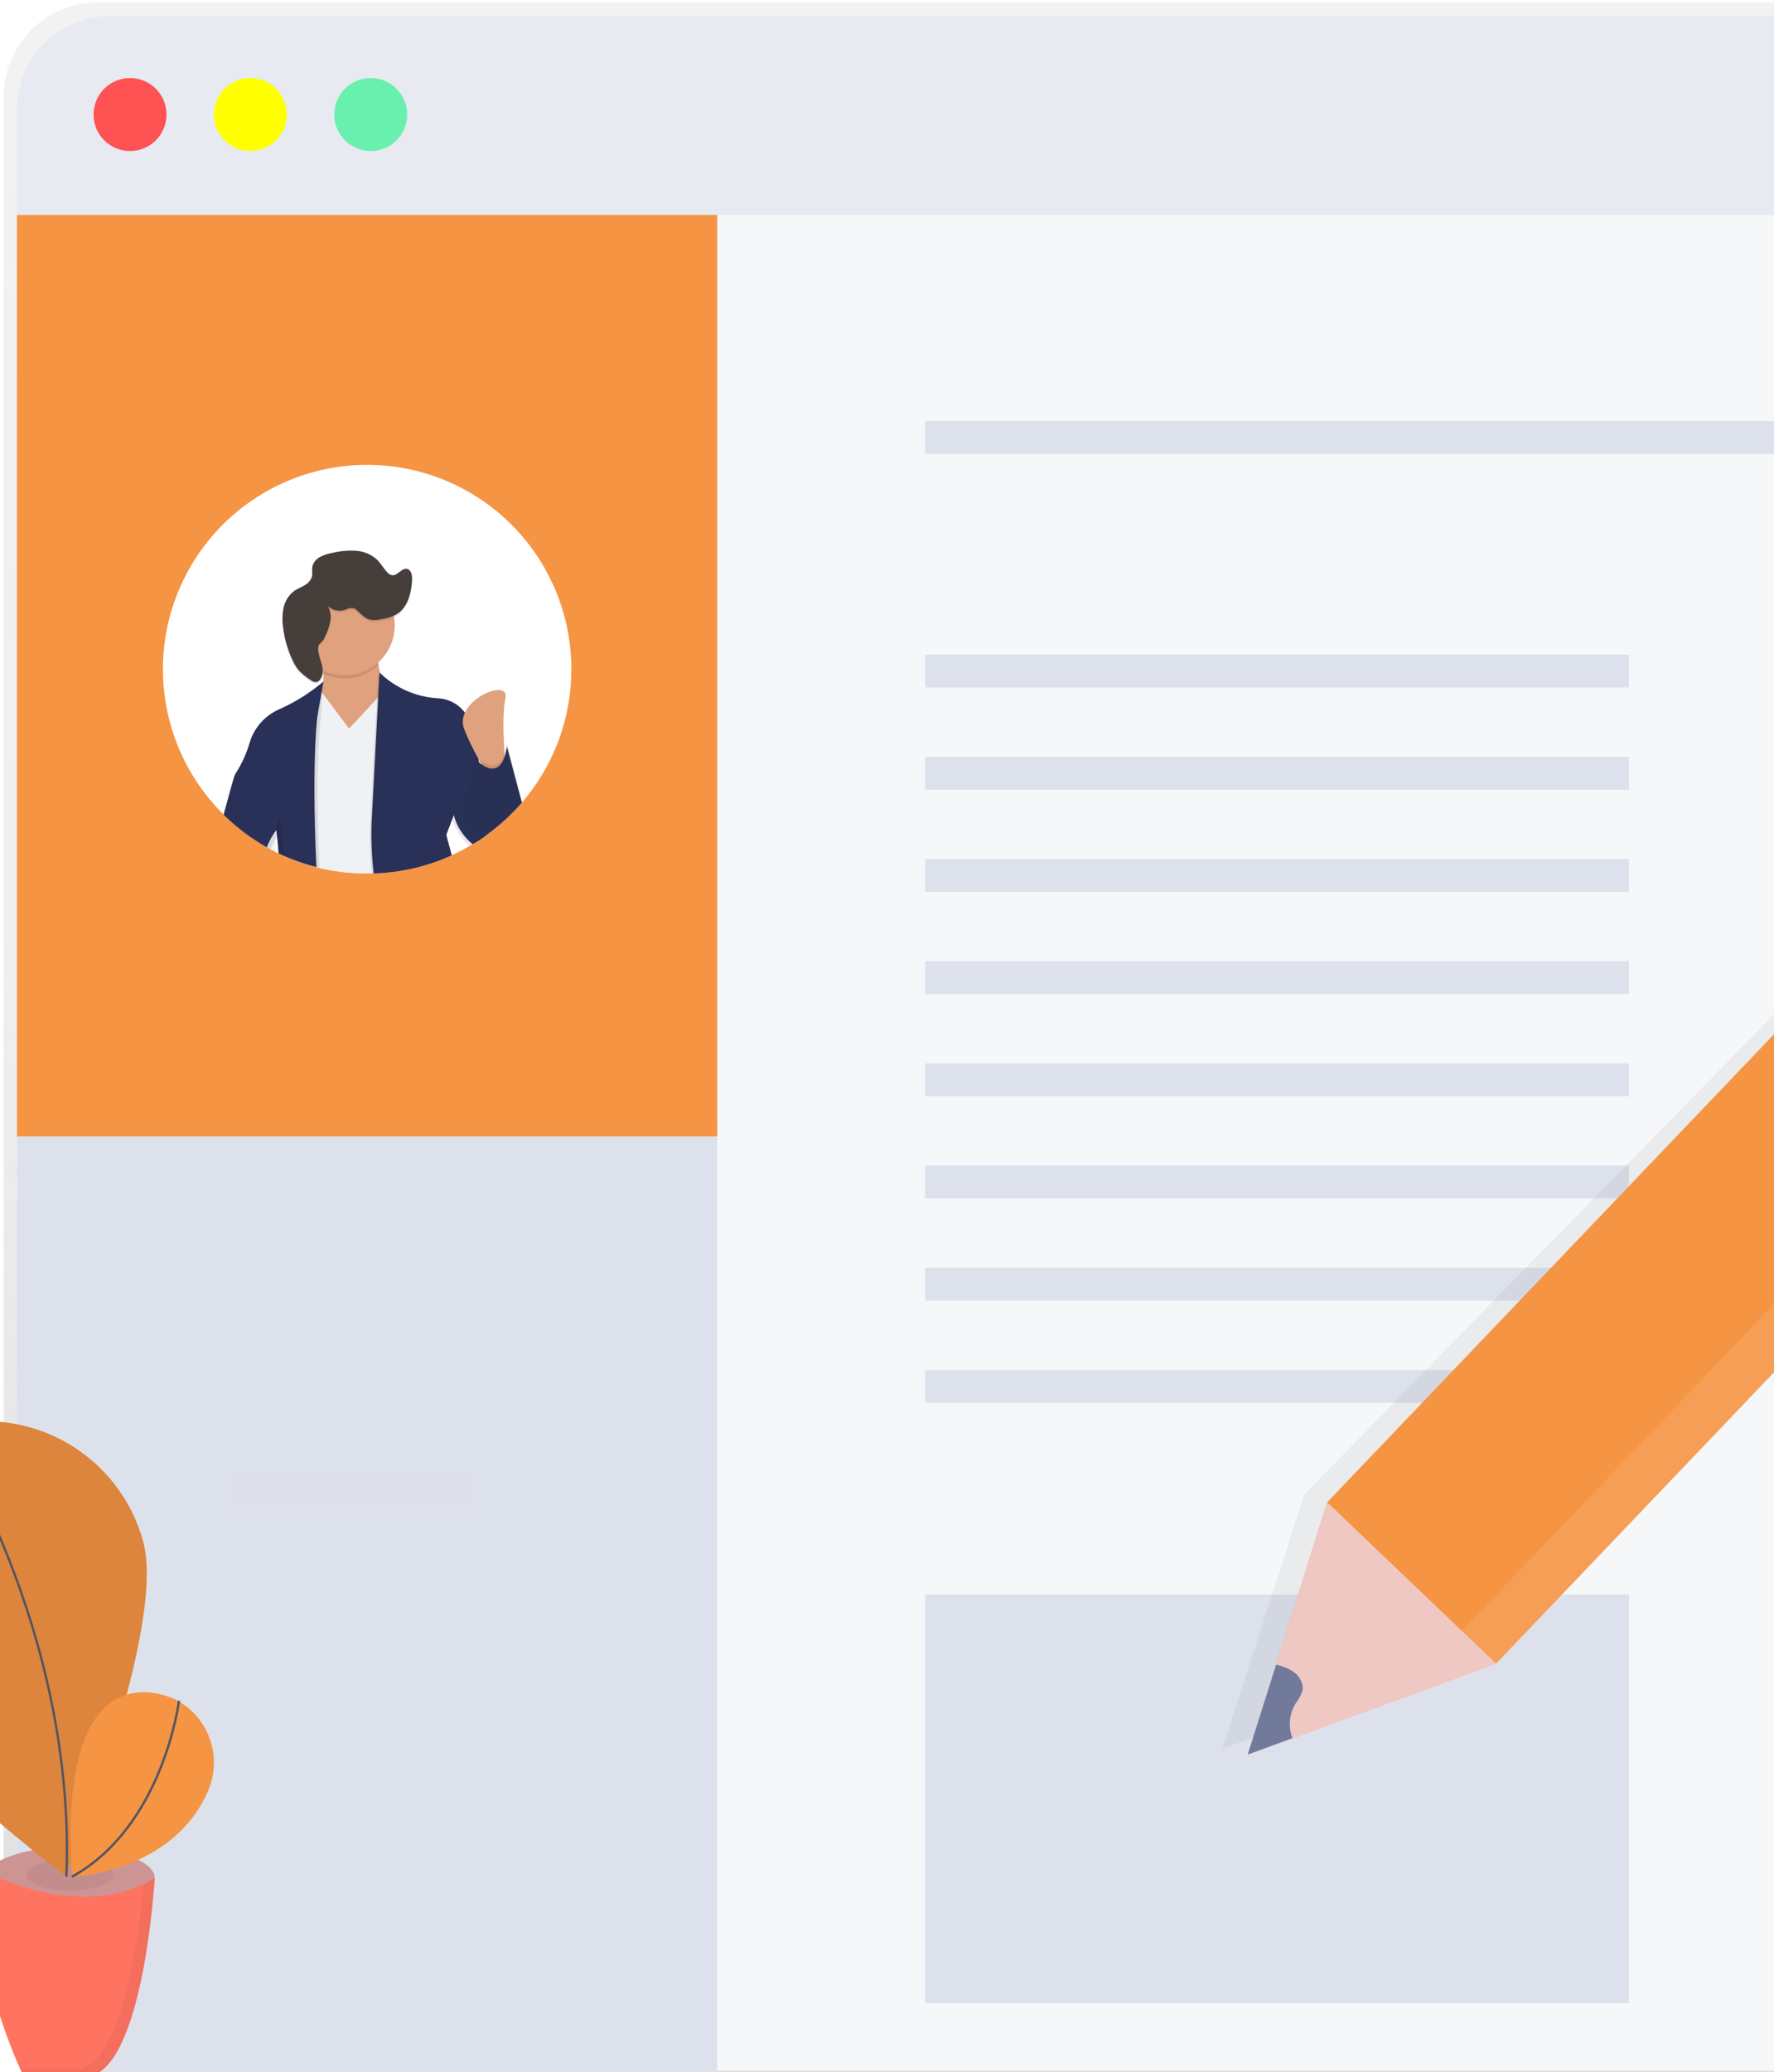 <svg width="771" height="900" viewBox="0 0 771 900" fill="none" xmlns="http://www.w3.org/2000/svg">
<rect x="0" y="0" width="771" height="900" fill="#333333" stroke="none"/>
<g clip-path="url(#clip0)">
<rect width="1440" height="900" transform="translate(-669)" fill="white"/>
<rect x="51" width="720" height="900" fill="white"/>
<g clip-path="url(#clip1)">
<g opacity="0.1">
<path opacity="0.1" d="M-129.932 175.578C-115.015 201.537 -123.278 235.233 -139.483 260.403C-155.687 285.572 -178.737 305.55 -196.697 329.564C-232.397 377.475 -241.625 453.13 -196.609 492.501C-186.912 500.983 -174.92 507.696 -169.011 519.133C-160.85 534.913 -166.89 553.925 -173.048 570.642L-173.559 572.017C-196.828 635.094 -162.547 705.001 -98.298 724.789C-62.744 735.743 -30.656 753.498 -6.905 782.206C13.848 807.303 25.841 838.264 39.53 867.806C64.276 921.173 96.218 972.199 140.356 1011.06C184.495 1049.92 242.09 1075.67 300.883 1073.55C435.172 1068.71 534.053 927.301 668.21 919.856C677.878 919.315 688.174 919.681 696.262 925.004C707.669 932.522 711.165 947.278 715.962 960.104C741.366 1028.01 817.856 1059.31 886.346 1083.09L1015.05 1127.81C1084.96 1152.09 1158.37 1176.73 1231.5 1165.48C1304.63 1154.24 1376.03 1094.19 1372.85 1020.24C1370.25 959.505 1319.91 906.05 1326.51 845.606C1331.07 803.837 1362.35 768.751 1367.59 727.056C1373.04 683.663 1349.32 641.997 1322.02 607.833C1243.45 509.495 1131.48 444.677 1022.2 382.155C945.227 338.105 867.859 293.879 784.993 262.231C580.708 184.411 356.181 187.761 138.558 166.525C101.132 162.869 62.009 158.569 27.713 142.028C1.388 129.334 -19.19 99.982 -48.075 93.766C-70.086 89.028 -102.642 98.812 -121.859 109.502C-156.887 129.129 -147.234 145.465 -129.932 175.578Z" fill="#F59442"/>
</g>
<path d="M1217.78 1H42.367C36.986 1.023 31.662 2.106 26.7 4.188C21.737 6.27 17.234 9.31 13.447 13.133C9.66 16.957 6.664 21.489 4.63 26.471C2.596 31.454 1.564 36.788 1.592 42.169V868.772C1.564 874.153 2.596 879.487 4.63 884.469C6.664 889.451 9.66 893.984 13.447 897.807C17.234 901.631 21.737 904.671 26.7 906.752C31.662 908.834 36.986 909.918 42.367 909.941H1217.78C1223.16 909.918 1228.49 908.834 1233.45 906.752C1238.41 904.671 1242.92 901.631 1246.7 897.807C1250.49 893.984 1253.49 889.451 1255.52 884.469C1257.55 879.487 1258.59 874.153 1258.56 868.772V42.169C1258.59 36.788 1257.55 31.454 1255.52 26.471C1253.49 21.489 1250.49 16.957 1246.7 13.133C1242.92 9.31 1238.41 6.27 1233.45 4.188C1228.49 2.106 1223.16 1.023 1217.78 1V1Z" fill="url(#paint0_linear)"/>
<path d="M1253.25 88.574V858.914C1253.25 869.635 1248.99 879.917 1241.41 887.498C1233.83 895.079 1223.55 899.338 1212.82 899.338H47.794C37.072 899.338 26.79 895.079 19.209 887.498C11.628 879.917 7.369 869.635 7.369 858.914V88.574H1253.25Z" fill="#F6F7F9"/>
<path d="M311.706 485.627V899.323H47.794C25.475 899.323 7.369 880.866 7.369 858.11V485.627H311.706Z" fill="#DDE1EC"/>
<path d="M909.293 182.891H402.061V197.15H909.293V182.891Z" fill="#DDE1EC"/>
<path d="M707.976 284.329H402.061V298.589H707.976V284.329Z" fill="#DDE1EC"/>
<g opacity="0.1">
<path opacity="0.1" d="M203.918 640.169H100.883V654.428H203.918V640.169Z" fill="#F59442"/>
</g>
<path d="M707.976 328.716H402.061V342.975H707.976V328.716Z" fill="#DDE1EC"/>
<path d="M707.976 373.088H402.061V387.347H707.976V373.088Z" fill="#DDE1EC"/>
<path d="M707.976 417.475H402.061V431.734H707.976V417.475Z" fill="#DDE1EC"/>
<path d="M707.976 461.862H402.061V476.121H707.976V461.862Z" fill="#DDE1EC"/>
<path d="M707.976 506.234H402.061V520.493H707.976V506.234Z" fill="#DDE1EC"/>
<path d="M707.976 550.62H402.061V564.88H707.976V550.62Z" fill="#DDE1EC"/>
<path d="M707.976 595.007H402.061V609.266H707.976V595.007Z" fill="#DDE1EC"/>
<path d="M311.706 87.784H7.369V493.554H311.706V87.784Z" fill="#F59442"/>
<path d="M1253.25 47.361C1253.24 36.643 1248.98 26.365 1241.4 18.787C1233.82 11.209 1223.54 6.952 1212.82 6.952H47.794C37.072 6.952 26.79 11.211 19.209 18.792C11.628 26.373 7.369 36.655 7.369 47.376V93.342H1253.25V47.361Z" fill="#E8EAF1"/>
<path d="M56.51 65.599C65.266 65.599 72.364 58.501 72.364 49.745C72.364 40.989 65.266 33.892 56.51 33.892C47.754 33.892 40.656 40.989 40.656 49.745C40.656 58.501 47.754 65.599 56.51 65.599Z" fill="#FF5252"/>
<path d="M108.81 65.599C117.566 65.599 124.664 58.501 124.664 49.745C124.664 40.989 117.566 33.892 108.81 33.892C100.054 33.892 92.956 40.989 92.956 49.745C92.956 58.501 100.054 65.599 108.81 65.599Z" fill="#FFFF00"/>
<path d="M161.124 65.599C169.88 65.599 176.978 58.501 176.978 49.745C176.978 40.989 169.88 33.892 161.124 33.892C152.368 33.892 145.271 40.989 145.271 49.745C145.271 58.501 152.368 65.599 161.124 65.599Z" fill="#69F0AE"/>
<path d="M248.32 290.676C248.348 311.005 241.364 330.721 228.547 346.5C228.064 347.1 227.582 347.685 227.084 348.27C226.987 348.369 226.899 348.477 226.821 348.591C222.28 353.847 217.141 358.554 211.508 362.617L210.777 363.158C209.768 363.874 208.744 364.62 207.706 365.235L206.989 365.688L205.454 366.639C205.227 366.782 204.992 366.914 204.752 367.033C204.561 367.17 204.361 367.292 204.152 367.399C201.9 368.715 199.574 369.929 197.19 371.041C196.927 371.187 196.635 371.304 196.357 371.435C196.079 371.567 195.757 371.728 195.435 371.845C195.114 371.962 194.485 372.269 193.973 372.459C188.865 374.621 183.561 376.287 178.134 377.432C172.961 378.539 167.699 379.18 162.412 379.348H161.607H159.516C152.538 379.372 145.582 378.571 138.792 376.964L137.519 376.657C134.536 375.877 131.611 374.97 128.744 373.936C127.004 373.293 125.278 372.591 123.596 371.845C123.172 371.655 122.762 371.479 122.338 371.275L121.066 370.704L119.954 370.134L118.784 369.534L117.483 368.847L116.02 368.013L115.786 367.882C109.552 364.344 103.767 360.067 98.558 355.143C98.119 354.719 97.666 354.31 97.242 353.856C96.817 353.403 96.32 352.95 95.881 352.482C85.75 342.049 78.338 329.286 74.296 315.316C70.254 301.347 69.707 286.598 72.702 272.367C75.697 258.137 82.143 244.86 91.473 233.705C100.803 222.549 112.732 213.857 126.209 208.393C139.686 202.929 154.299 200.86 168.764 202.368C183.228 203.876 197.1 208.915 209.161 217.041C221.221 225.168 231.099 236.133 237.928 248.973C244.756 261.813 248.325 276.134 248.32 290.676V290.676Z" fill="white"/>
<path d="M209.475 326.23V326.347L209.578 326.449C209.549 326.361 209.505 326.303 209.475 326.23ZM120.028 370.105C119.881 368.057 119.735 366.214 119.603 364.635C119.501 363.523 119.399 362.529 119.311 361.71C119.302 361.671 119.302 361.631 119.311 361.593C119.311 361.388 119.311 361.198 119.311 361.008C117.901 363.16 116.743 365.466 115.859 367.882L116.093 368.013L117.556 368.847L118.858 369.534L120.028 370.134C120.028 370.787 120.076 371.47 120.174 372.181C120.101 371.479 120.071 370.807 120.028 370.148V370.105ZM139.494 286.494L139.567 286.625C139.572 286.659 139.572 286.694 139.567 286.728C139.554 286.661 139.529 286.596 139.494 286.538V286.494Z" fill="url(#paint1_linear)"/>
<path d="M164.956 271.562C164.956 271.562 159.676 295.283 174.185 307.817C188.693 320.35 139.918 330.164 131.318 319.678C122.718 309.192 137.285 303.839 137.285 303.839C137.285 303.839 144.598 297.901 137.285 280.117L164.956 271.562Z" fill="#E0A17E"/>
<path d="M178.119 377.461C172.946 378.568 167.684 379.21 162.397 379.377H161.593H159.501C152.527 379.39 145.576 378.58 138.792 376.964L137.519 376.657C134.536 375.877 131.611 374.97 128.744 373.936L127.282 351.999L133.629 321.623L137.359 303.722L138.412 298.72L139.479 300.183L139.713 300.505L140.006 300.885L151.706 316.46L163.684 303.561L164.298 302.888L167.589 299.335L168.832 298.004L169.417 302.523L171.523 318.771L175.428 348.738L178.119 377.461Z" fill="#F0F1F5"/>
<path opacity="0.1" d="M210.762 363.158C209.753 363.874 208.73 364.62 207.691 365.234L206.975 365.688L205.439 366.638C205.212 366.782 204.978 366.914 204.737 367.033C204.546 367.17 204.346 367.292 204.137 367.399C200.915 364.651 198.495 361.083 197.132 357.074C196.96 356.565 196.813 356.047 196.693 355.523C196.686 355.441 196.686 355.358 196.693 355.275L195.859 357.469L193.3 363.801C193.3 363.801 194.06 366.902 195.421 371.816C194.943 372.04 194.455 372.245 193.958 372.43C188.85 374.592 183.546 376.257 178.119 377.402C172.946 378.51 167.684 379.151 162.397 379.318H161.592C160.853 372.52 160.594 365.678 160.817 358.843L162.748 322.032L163.728 303.459L164.269 293.221C164.269 293.221 164.459 293.426 164.825 293.762C165.19 294.099 165.439 294.347 165.878 294.742C172.405 300.446 180.628 303.843 189.278 304.409C191.667 304.478 194.008 305.097 196.118 306.218C198.229 307.339 200.052 308.933 201.446 310.873C204.089 314.632 205.79 318.971 206.404 323.524L206.843 327.546L206.96 328.687L207.121 330.149L210.762 363.158Z" fill="black"/>
<path d="M211.494 362.631L210.762 363.172C209.753 363.889 208.729 364.635 207.691 365.249L206.974 365.702L205.439 366.653C202 363.888 199.38 360.237 197.863 356.094V356.094C197.792 355.923 197.734 355.747 197.687 355.567C197.527 355.055 197.38 354.514 197.263 353.988L196.664 355.553L195.845 357.673L193.973 362.558C193.973 362.558 194.835 366.068 196.357 371.479C196.049 371.626 195.757 371.772 195.435 371.889C195.113 372.006 194.484 372.313 193.973 372.503C188.865 374.665 183.561 376.33 178.133 377.476C172.961 378.583 167.699 379.224 162.411 379.391C161.558 372.151 161.25 364.857 161.49 357.571L163.362 321.901L164.356 302.888L164.839 293.923L164.927 292.066C165.005 292.154 165.088 292.237 165.176 292.314C171.913 298.782 180.719 302.662 190.038 303.268C192.394 303.336 194.703 303.939 196.791 305.031C198.878 306.123 200.691 307.676 202.09 309.572C204.806 313.363 206.554 317.762 207.179 322.383L207.954 329.593V329.696L208.115 331.158L211.494 362.631Z" fill="#293158"/>
<path opacity="0.1" d="M140.386 296.526V297.418L140.152 300.811L139.333 312.424C139.333 312.424 138.85 315.773 138.499 323.319C137.987 333.264 137.68 350.492 138.865 376.993L137.592 376.686C134.609 375.906 131.684 374.999 128.817 373.965C127.077 373.322 125.351 372.62 123.669 371.874C123.245 371.684 122.836 371.508 122.411 371.304C121.987 365.454 121.475 361.871 121.475 361.871C121.475 361.871 121.081 362.368 120.481 363.333C120.232 363.728 119.925 364.211 119.603 364.796L119.53 364.927C119.248 365.415 118.945 365.97 118.623 366.594C118.258 367.326 117.892 368.057 117.541 368.978L116.079 368.145L115.845 368.013C109.61 364.475 103.826 360.198 98.616 355.275C100.971 346.982 103.004 338.646 103.735 337.579C106.462 333.39 108.557 328.821 109.951 324.021C110.925 320.761 112.611 317.758 114.887 315.229C117.164 312.699 119.973 310.707 123.113 309.396C129.675 306.321 135.542 301.942 140.357 296.526H140.386Z" fill="black"/>
<path d="M140.4 296.117C134.739 300.91 128.433 304.883 121.665 307.919C118.525 309.23 115.715 311.222 113.439 313.751C111.163 316.281 109.477 319.284 108.503 322.544C107.108 327.344 105.014 331.913 102.287 336.102C101.57 337.169 99.523 345.52 97.168 353.827C97.592 354.266 98.046 354.69 98.484 355.114C103.694 360.038 109.478 364.315 115.713 367.852L115.947 367.984C116.8 365.81 117.878 363.732 119.164 361.783L119.237 361.666C119.749 360.905 120.071 360.496 120.071 360.496C120.071 360.496 120.203 361.461 120.393 363.202C120.583 364.942 120.832 367.589 121.066 370.66L122.338 371.231C122.747 371.435 123.157 371.611 123.596 371.801C125.278 372.547 127.003 373.264 128.744 373.892C131.581 374.936 134.506 375.842 137.519 376.613C136.32 350.376 136.583 333.089 137.066 322.895C137.446 314.676 137.958 311.034 137.958 311.034L139.815 300.358L140.342 297.345L140.59 295.883L140.4 296.117Z" fill="#293158"/>
<path opacity="0.1" d="M149.804 294.64C146.516 294.644 143.27 293.898 140.313 292.461C139.802 288.671 138.783 284.967 137.285 281.448L164.956 272.893C163.948 278.195 163.755 283.62 164.386 288.98C160.399 292.616 155.2 294.634 149.804 294.64V294.64Z" fill="black"/>
<path d="M149.804 293.324C161.815 293.324 171.552 283.587 171.552 271.576C171.552 259.566 161.815 249.829 149.804 249.829C137.793 249.829 128.057 259.566 128.057 271.576C128.057 283.587 137.793 293.324 149.804 293.324Z" fill="#E0A17E"/>
<g opacity="0.1">
<path opacity="0.1" d="M194.002 372.488C192.291 366.478 191.34 362.529 191.34 362.529L194.631 353.958C194.888 355.163 195.266 356.339 195.757 357.469L195.83 357.659L193.958 362.543C193.958 362.543 194.821 366.053 196.342 371.465C196.035 371.611 195.742 371.757 195.42 371.874C195.099 371.991 194.47 372.298 194.002 372.488Z" fill="black"/>
</g>
<path d="M219.669 331.539C219.669 331.539 217.695 312.424 219.669 303.195C221.643 293.967 196.605 304.512 201.87 317.031C204.687 323.971 208.221 330.598 212.415 336.804L219.669 331.539Z" fill="#E0A17E"/>
<path opacity="0.1" d="M226.806 348.591C222.265 353.846 217.126 358.553 211.494 362.617L210.762 363.158C209.753 363.874 208.73 364.62 207.691 365.234C205.334 362.438 203.229 359.438 201.402 356.269L201.212 355.933L206.492 328.248L207.048 328.818C207.282 329.038 207.589 329.33 207.954 329.623H208.028C210.762 331.963 216.539 335.473 219.318 327.312C219.788 325.883 220.125 324.415 220.327 322.924L220.868 324.943L221.19 326.127L227.04 348.196L226.806 348.591Z" fill="black"/>
<path d="M226.806 348.591C222.265 353.847 217.126 358.554 211.494 362.617L210.762 363.158C209.753 363.874 208.73 364.62 207.691 365.235L206.974 365.688C204.831 363.029 202.904 360.202 201.212 357.235L201.402 356.255L206.492 329.55C206.492 329.55 206.755 329.857 207.209 330.281L208.115 331.085C208.496 331.407 208.934 331.758 209.417 332.08C212.444 334.156 217.051 335.721 219.391 328.424C219.822 327.069 220.135 325.679 220.327 324.27L221 326.756L226.806 348.591Z" fill="#293158"/>
<path opacity="0.02" d="M226.806 348.591C222.265 353.847 217.126 358.554 211.494 362.617L210.762 363.158C209.753 363.874 208.73 364.62 207.691 365.235L206.974 365.688C204.831 363.029 202.904 360.202 201.212 357.235L201.402 356.255L206.492 329.55C206.492 329.55 206.755 329.857 207.209 330.281L208.115 331.085C208.496 331.407 208.934 331.758 209.417 332.08C212.444 334.156 217.051 335.721 219.391 328.424C219.822 327.069 220.135 325.679 220.327 324.27L221 326.756L226.806 348.591Z" fill="black"/>
<path opacity="0.1" d="M119.311 361.724L119.238 361.841C119.238 361.768 119.238 361.681 119.238 361.622C120.159 358.419 120.993 356.255 121.739 355.611C121.739 355.611 122.719 362.119 123.596 371.874C123.172 371.684 122.762 371.509 122.338 371.304L121.066 370.733C120.847 367.589 120.613 365.03 120.393 363.275C120.174 361.52 120.071 360.569 120.071 360.569C120.071 360.569 119.823 360.964 119.311 361.724Z" fill="black"/>
<path opacity="0.1" d="M150.068 265.58C151.205 264.956 152.514 264.72 153.797 264.907C154.352 265.141 154.85 265.49 155.26 265.931C156.971 267.554 158.667 269.441 160.978 269.938C162.405 270.155 163.861 270.091 165.263 269.748C167.724 269.464 170.112 268.735 172.313 267.598C177.212 264.673 178.777 258.341 179.084 252.652C179.187 250.736 178.792 248.264 176.905 247.855C174.507 247.343 172.751 250.984 170.324 250.589C169.586 250.41 168.921 250.007 168.422 249.434C166.77 247.781 165.644 245.661 164.035 243.994C161.463 241.59 158.131 240.162 154.616 239.957C151.13 239.768 147.636 240.098 144.247 240.937C142.378 241.245 140.574 241.863 138.909 242.765C138.084 243.216 137.368 243.843 136.812 244.601C136.256 245.359 135.873 246.23 135.691 247.153C135.53 248.425 135.867 249.741 135.618 250.999C135.372 251.849 134.955 252.639 134.391 253.32C133.827 254.002 133.13 254.561 132.342 254.962C130.879 255.869 129.154 256.425 127.72 257.536C125.442 259.306 123.863 261.823 123.26 264.644C122.675 267.45 122.595 270.337 123.026 273.17C123.626 278.093 124.998 282.89 127.091 287.386C127.783 288.955 128.673 290.429 129.739 291.773C131.303 293.48 133.1 294.957 135.077 296.161C135.435 296.486 135.861 296.726 136.324 296.866C136.787 297.005 137.275 297.039 137.753 296.965C138.027 296.867 138.28 296.718 138.499 296.526C140.371 294.962 140.547 292.139 139.962 289.755C139.377 287.371 138.382 285.104 138.265 282.677C138.19 281.995 138.323 281.307 138.645 280.702C139.035 280.213 139.477 279.767 139.962 279.371C140.595 278.643 141.091 277.805 141.424 276.9C142.543 274.662 143.308 272.264 143.691 269.792C143.903 267.756 143.457 265.706 142.419 263.942C143.423 264.886 144.667 265.538 146.015 265.827C147.363 266.116 148.765 266.03 150.068 265.58V265.58Z" fill="black"/>
<path d="M150.068 264.82C151.205 264.196 152.514 263.96 153.797 264.147C154.352 264.381 154.85 264.73 155.26 265.171C156.971 266.794 158.667 268.681 160.978 269.178C162.405 269.395 163.861 269.33 165.263 268.988C167.724 268.703 170.112 267.975 172.313 266.838C177.212 263.913 178.777 257.58 179.084 251.891C179.187 249.975 178.792 247.504 176.905 247.094C174.507 246.582 172.751 250.224 170.324 249.829C169.586 249.65 168.921 249.246 168.422 248.674C166.77 247.021 165.644 244.9 164.035 243.233C161.463 240.829 158.131 239.401 154.616 239.197C151.13 239.007 147.636 239.338 144.247 240.176C142.378 240.485 140.574 241.103 138.909 242.005C138.084 242.456 137.368 243.083 136.812 243.841C136.256 244.599 135.873 245.47 135.691 246.392C135.53 247.664 135.867 248.981 135.618 250.238C135.372 251.088 134.955 251.878 134.391 252.56C133.827 253.242 133.13 253.8 132.342 254.202C130.879 255.109 129.154 255.664 127.72 256.776C125.442 258.546 123.863 261.063 123.26 263.884C122.675 266.689 122.595 269.576 123.026 272.41C123.626 277.332 124.998 282.13 127.091 286.625C127.783 288.195 128.673 289.669 129.739 291.013C131.303 292.719 133.1 294.196 135.077 295.4C135.435 295.725 135.861 295.966 136.324 296.105C136.787 296.244 137.275 296.278 137.753 296.205C138.027 296.106 138.28 295.958 138.499 295.766C140.371 294.201 140.547 291.378 139.962 288.995C139.377 286.611 138.382 284.344 138.265 281.916C138.19 281.235 138.323 280.547 138.645 279.942C139.035 279.452 139.477 279.006 139.962 278.611C140.595 277.883 141.091 277.045 141.424 276.139C142.543 273.902 143.308 271.504 143.691 269.032C143.903 266.996 143.457 264.946 142.419 263.182C143.423 264.126 144.667 264.778 146.015 265.067C147.363 265.355 148.765 265.27 150.068 264.82V264.82Z" fill="#463E3B"/>
<path d="M30.404 829.284C50.751 829.284 67.245 823.227 67.245 815.756C67.245 808.285 50.751 802.228 30.404 802.228C10.057 802.228 -6.437 808.285 -6.437 815.756C-6.437 823.227 10.057 829.284 30.404 829.284Z" fill="#CD9494"/>
<path opacity="0.05" d="M30.404 821.153C40.783 821.153 49.197 818.062 49.197 814.25C49.197 810.437 40.783 807.347 30.404 807.347C20.025 807.347 11.611 810.437 11.611 814.25C11.611 818.062 20.025 821.153 30.404 821.153Z" fill="black"/>
<path d="M-6.452 812.787C-6.452 812.787 34.148 835.339 67.23 815.8C67.23 815.8 62.726 894 40.159 901.517H10.104C10.104 901.517 -15.461 848.823 -6.452 812.787Z" fill="#FF7361"/>
<path d="M62.214 669.463C72.554 707.239 28.473 814.849 28.473 814.849C28.473 814.849 -64.236 744.65 -74.576 706.888C-79.539 688.749 -77.093 669.381 -67.776 653.046C-58.458 636.71 -43.033 624.745 -24.894 619.782C-6.755 614.819 12.614 617.265 28.949 626.582C45.285 635.899 57.251 651.324 62.214 669.463V669.463Z" fill="#F59442"/>
<path opacity="0.1" d="M62.214 669.463C72.554 707.239 28.473 814.849 28.473 814.849C28.473 814.849 -64.236 744.65 -74.576 706.888C-79.539 688.749 -77.093 669.381 -67.776 653.046C-58.458 636.71 -43.033 624.745 -24.894 619.782C-6.755 614.819 12.614 617.265 28.949 626.582C45.285 635.899 57.251 651.324 62.214 669.463V669.463Z" fill="black"/>
<path d="M-24.514 619.987C-24.514 619.987 33.197 707.107 28.854 815.039" stroke="#535461" stroke-miterlimit="10"/>
<path d="M76.941 738.492C76.941 738.492 24.554 710.018 31.238 815.113C31.238 815.113 74.894 813.548 90.382 777.936C93.408 771.011 93.79 763.216 91.456 756.028C89.122 748.84 84.234 742.758 77.716 738.931L76.941 738.492Z" fill="#F59442"/>
<path d="M77.805 738.668C77.805 738.668 71.048 793.219 31.238 815.113" stroke="#535461" stroke-miterlimit="10"/>
<path opacity="0.05" d="M62.316 818.301C60.854 836.29 54.55 892.157 35.669 898.46H8.715C9.578 900.376 10.104 901.473 10.104 901.473H40.188C62.726 893.941 67.245 815.712 67.245 815.712C65.647 816.658 64.002 817.522 62.316 818.301V818.301Z" fill="black"/>
<path d="M707.976 692.482H402.061V870.015H707.976V692.482Z" fill="#DDE1EC"/>
<path d="M1210.41 342.069C1210.45 341.494 1210.45 340.917 1210.41 340.343C1209.88 333.206 1203.1 328.043 1196.37 325.294C1189.64 322.544 1182.13 321.199 1176.17 317.031C1166.11 309.981 1163.01 296.804 1162.1 284.753C1161.83 281.009 1161.71 277.265 1161.69 273.507C1161.68 269.748 1161.93 265.595 1162.28 261.646C1162.86 255.094 1163.83 248.308 1163.74 241.741C1164.08 235.476 1162.88 229.223 1160.23 223.533C1154.27 211.746 1140.87 205.72 1128.47 200.587C1123.7 198.612 1118.81 196.609 1113.64 196.389C1108.17 196.155 1102.84 197.925 1097.67 199.68C1089.45 202.459 1081.11 206.071 1072.61 207.958C1067.84 209.011 1062.62 208.221 1057.99 209.903C1048.89 213.237 1046.95 221.413 1047.09 230.378C1047.09 230.948 1047.09 231.504 1047.09 232.074C1046.18 231.241 1045.25 230.451 1044.3 229.69L1043.74 229.252C1042.77 228.462 1041.73 227.716 1040.63 227.014L1040.1 226.678C1037.87 225.229 1035.52 223.953 1033.1 222.86L1032.73 222.7C1031.51 222.163 1030.27 221.676 1029.01 221.237L1028.78 221.149C1026.18 220.242 1023.51 219.538 1020.8 219.043V219.043C1012.25 217.46 1003.45 217.994 995.155 220.6C986.864 223.205 979.337 227.803 973.234 233.99L963.186 244.228C917.512 233.99 915.464 273.668 915.464 273.668L915.801 273.594L915.684 273.872C916.724 278.893 918.037 283.853 919.618 288.731L566.901 648.988L531.245 759.494L551.267 752.357L642.733 719.685L970.251 385.124C994.762 402.543 1020.24 425.884 1020.24 425.884C1020.24 425.884 1004.44 434.235 1010.29 472.494C1017.45 519.294 1006.7 585.91 1006.7 585.91V628.995L1008.71 628.44C1008.47 629.902 1008.2 631.365 1007.95 633.047C1004.62 654.694 1004.2 676.69 1006.7 698.449C1012.11 744.167 1033.72 806.586 1033.72 806.586C1033.72 806.586 1041.83 828.524 1043.64 846.147C1043.93 849.627 1044.7 853.049 1045.95 856.311C1050.02 865.979 1052.16 876.346 1052.27 886.833C1052.27 905.963 1054.77 934.672 1066.16 963.965C1075.3 987.482 1078.68 1001.26 1079.69 1009.3C1073.21 1017.87 1064.74 1027.22 1058.06 1028.15C1045.45 1029.91 1021.12 1031.66 1037.34 1052.77C1037.9 1053.49 1038.53 1054.16 1039.22 1054.77C1026.91 1056.76 1013.37 1061.15 1026.53 1078.26C1042.75 1099.36 1138.25 1089.7 1138.25 1089.7C1138.25 1089.7 1138.86 1078 1138.25 1065.1C1144.95 1064.63 1149.09 1064.2 1149.09 1064.2C1149.09 1064.2 1151.79 1013.21 1140.08 1007.05C1137.91 1007.29 1135.79 1007.81 1133.76 1008.6C1132.5 1001.55 1131.54 992.791 1130.94 986.298L1135.57 985.947V909.458C1135.57 909.458 1130.16 861.986 1110.35 840.882C1107.82 838.246 1105.64 835.297 1103.87 832.107C1104.01 826.008 1104.03 817.482 1103.95 807.639C1104.74 806.308 1105.68 805.072 1106.75 803.954C1106.75 803.954 1117.56 790.791 1154.5 707.239C1176.29 657.967 1171.44 629.522 1163.79 614.458C1162.32 609.106 1158.52 593.822 1153.55 565.684C1147.25 529.633 1154.46 494.46 1154.46 494.46C1154.46 494.46 1177.86 433.796 1188.69 409.182C1191.2 403.253 1192.25 396.807 1191.73 390.389C1194.56 388.327 1195.92 384.89 1197.13 381.614L1208.23 351.999C1209.43 348.796 1210.66 345.461 1210.4 342.054L1210.41 342.069ZM1059.65 288.746C1060.86 290.627 1062.2 292.417 1063.68 294.099V294.099C1063.68 294.099 1062.02 292.373 1059.29 289.594C1059.42 289.316 1059.54 289.024 1059.65 288.746ZM1005.07 349.542L1035.63 318.332C1046.18 327.985 1057.49 337.842 1066.94 345.959C1066.04 350.118 1064.85 354.208 1063.37 358.2C1059.27 360.233 1053.86 360.891 1047.28 357.308C1036.85 351.677 1017.61 350.01 1005.07 349.542Z" fill="url(#paint2_linear)"/>
<path d="M576.832 652.454L969.929 240.952C979.22 231.239 991.985 225.612 1005.42 225.305C1018.86 224.998 1031.87 230.036 1041.59 239.314C1051.31 248.604 1056.93 261.369 1057.24 274.806C1057.55 288.242 1052.51 301.252 1043.23 310.976L650.192 722.537L542.346 762.024L576.832 652.454Z" fill="#F59442"/>
<path opacity="0.1" d="M1020.17 232.016C1029.88 241.306 1035.51 254.071 1035.81 267.508C1036.12 280.945 1031.08 293.954 1021.8 303.678L628.722 715.18L547.757 744.796L542.287 761.995L650.134 722.508L1043.27 311.151C1052.55 301.427 1057.59 288.418 1057.28 274.981C1056.98 261.545 1051.35 248.779 1041.64 239.489V239.489C1033.54 231.73 1023.09 226.888 1011.93 225.727C1014.88 227.538 1017.64 229.645 1020.17 232.016V232.016Z" fill="white"/>
<path d="M576.832 652.469L650.192 722.537L561.71 754.916L542.346 761.995L554.616 723.049L576.832 652.469Z" fill="#EFC8C4"/>
<path d="M554.616 723.034C557.301 723.556 559.862 724.583 562.163 726.061C564.825 727.977 566.755 731.297 566.024 734.485C565.304 736.471 564.278 738.331 562.982 739.999C561.66 742.229 560.859 744.729 560.639 747.312C560.418 749.895 560.785 752.494 561.709 754.916L542.287 761.995L554.616 723.034Z" fill="#727A9C"/>
</g>
</g>
<defs>
<linearGradient id="paint0_linear" x1="630.082" y1="909.941" x2="630.082" y2="1" gradientUnits="userSpaceOnUse">
<stop stop-color="#808080" stop-opacity="0.25"/>
<stop offset="0.54" stop-color="#808080" stop-opacity="0.12"/>
<stop offset="1" stop-color="#808080" stop-opacity="0.1"/>
</linearGradient>
<linearGradient id="paint1_linear" x1="-30938.3" y1="26398.9" x2="-30938.3" y2="21375.9" gradientUnits="userSpaceOnUse">
<stop stop-color="#808080" stop-opacity="0.25"/>
<stop offset="0.54" stop-color="#808080" stop-opacity="0.12"/>
<stop offset="1" stop-color="#808080" stop-opacity="0.1"/>
</linearGradient>
<linearGradient id="paint2_linear" x1="546367" y1="713806" x2="546367" y2="165423" gradientUnits="userSpaceOnUse">
<stop stop-color="#808080" stop-opacity="0.25"/>
<stop offset="0.54" stop-color="#808080" stop-opacity="0.12"/>
<stop offset="1" stop-color="#808080" stop-opacity="0.1"/>
</linearGradient>
<clipPath id="clip0">
<rect width="1440" height="900" fill="white" transform="translate(-669)"/>
</clipPath>
<clipPath id="clip1">
<rect width="1600" height="1167.29" fill="white" transform="translate(-227 1)"/>
</clipPath>
</defs>
</svg>
